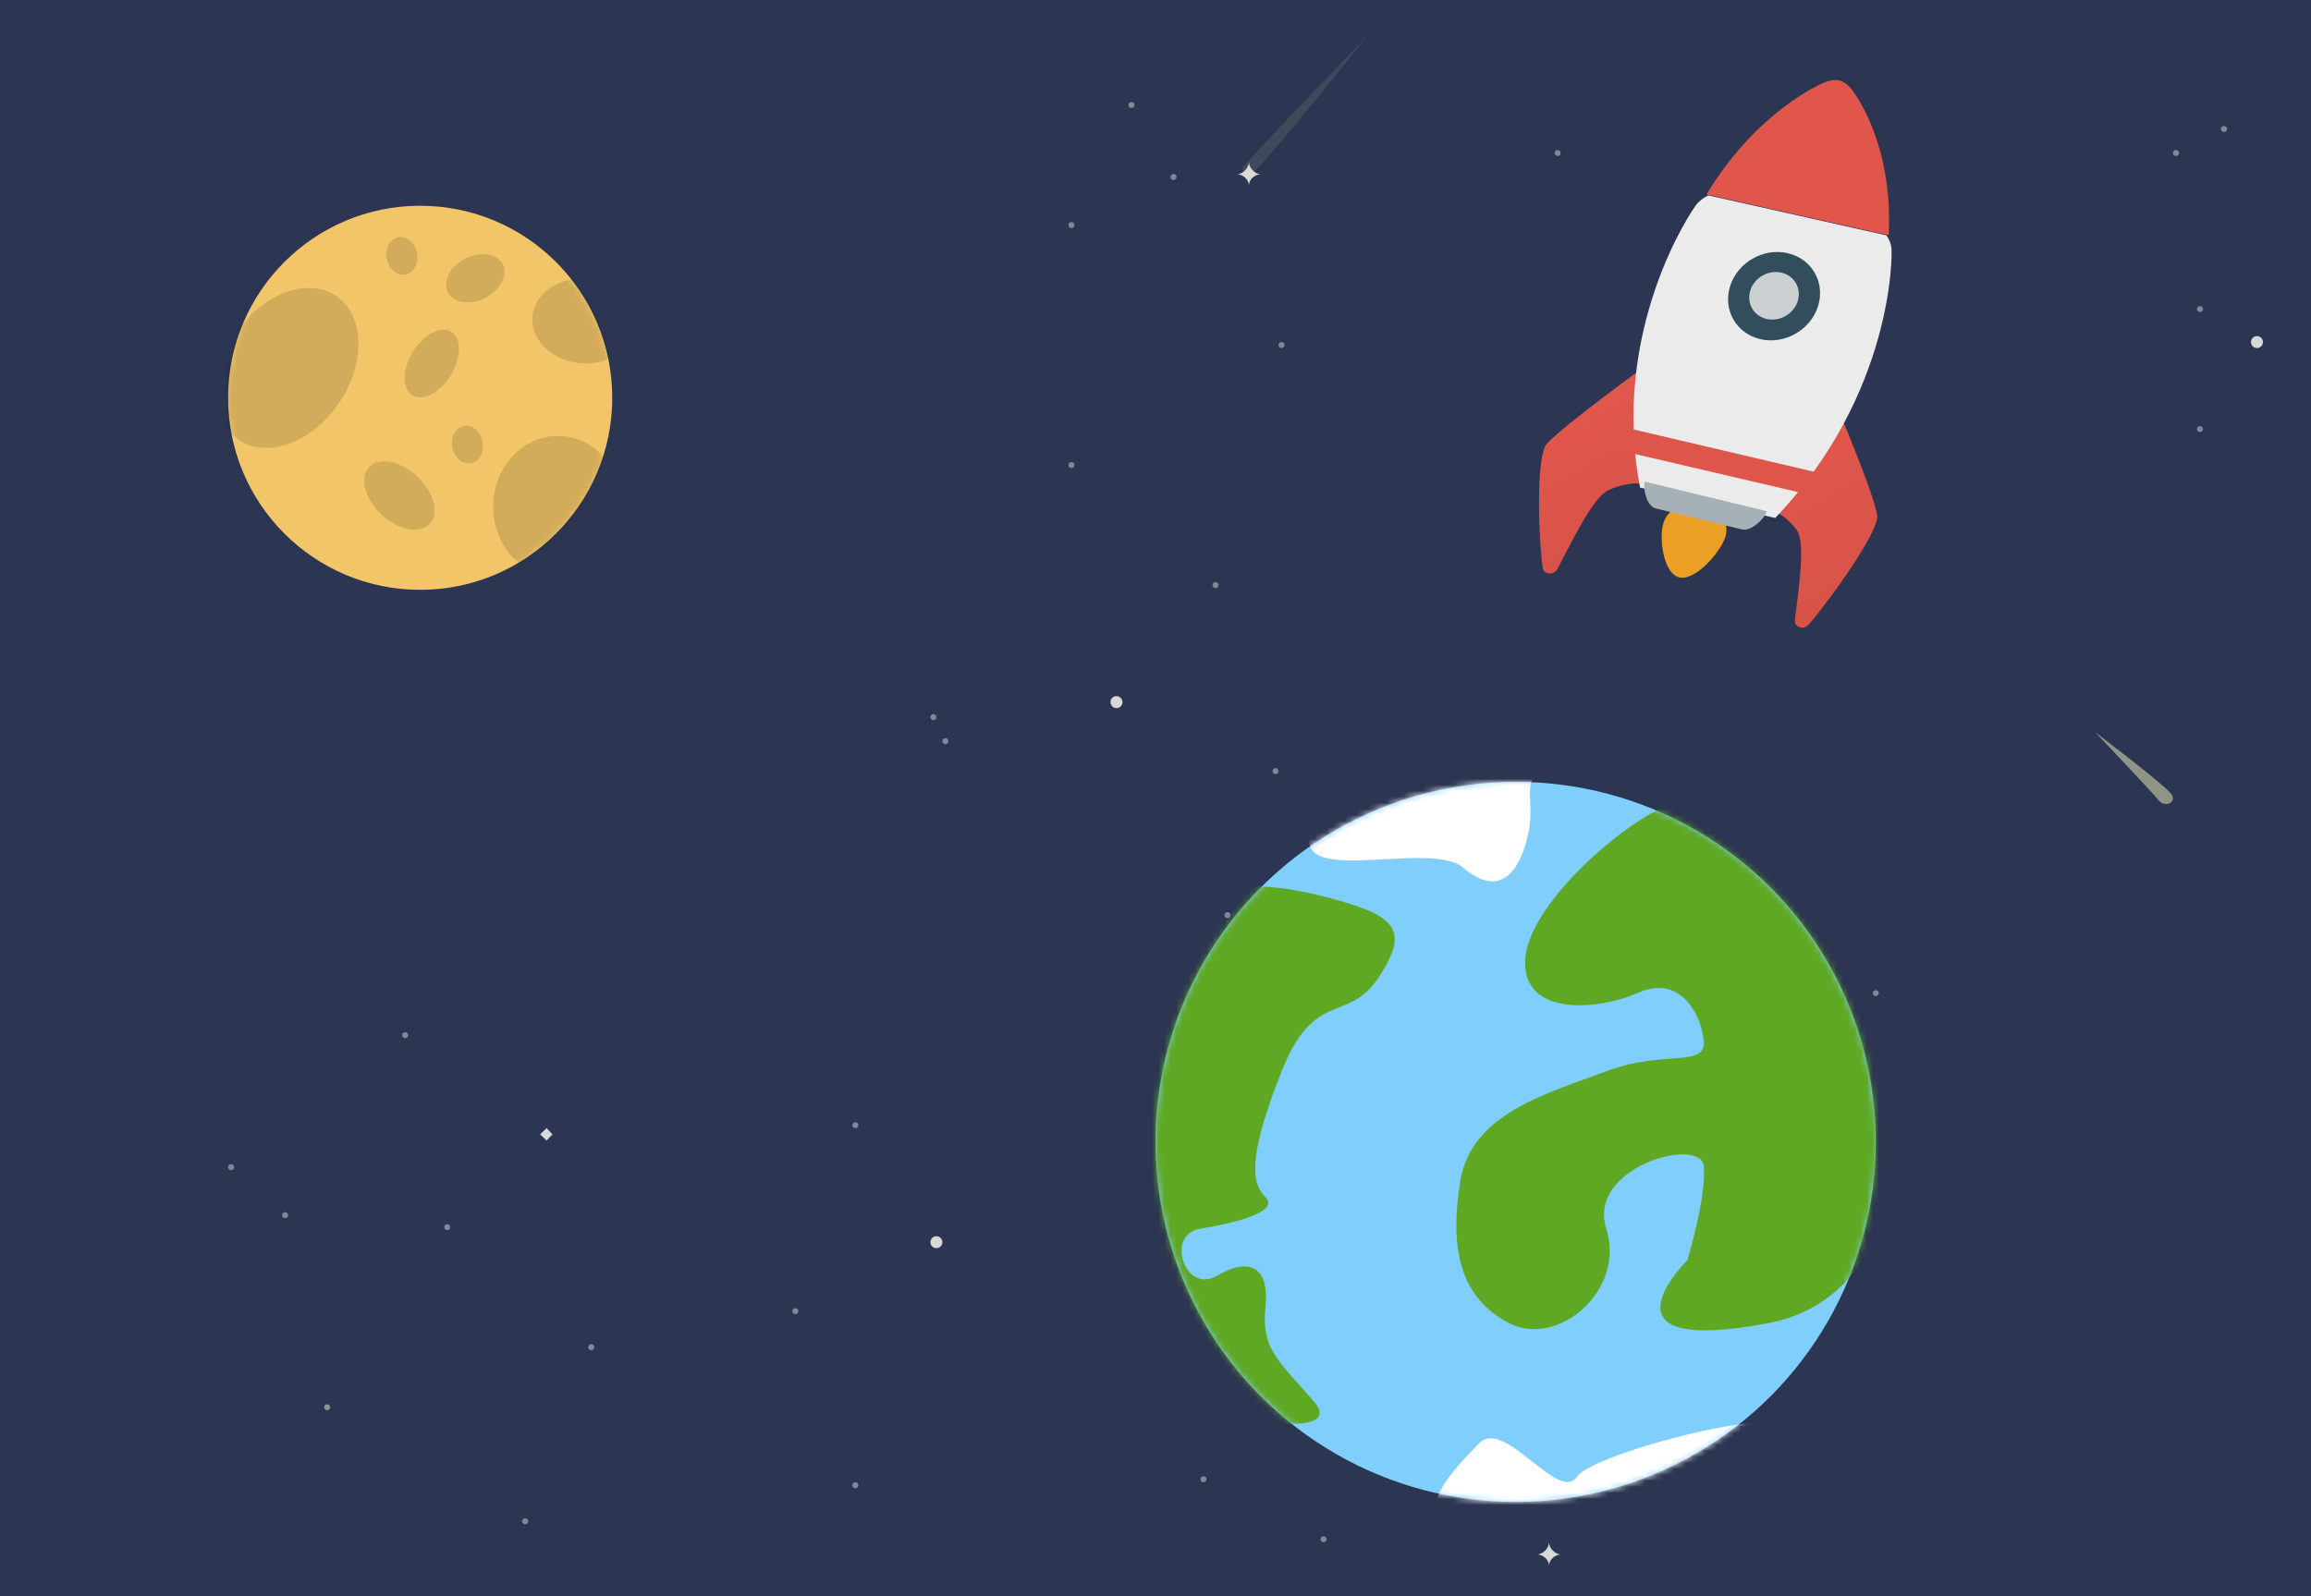 <?xml version="1.0" encoding="UTF-8" standalone="no"?>
<svg width="385px" height="266px" viewBox="0 0 385 266" version="1.1" xmlns="http://www.w3.org/2000/svg" xmlns:xlink="http://www.w3.org/1999/xlink" xmlns:sketch="http://www.bohemiancoding.com/sketch/ns">
    <!-- Generator: Sketch 3.2.2 (9983) - http://www.bohemiancoding.com/sketch -->
    <title>Fade</title>
    <desc>Created with Sketch.</desc>
    <defs>
        <rect id="path-1" x="0" y="0" width="385" height="266"></rect>
        <circle id="path-3" cx="32" cy="32" r="32"></circle>
        <circle id="path-5" cx="60" cy="60" r="60"></circle>
        <linearGradient x1="49.056%" y1="98.873%" x2="49.056%" y2="-1.262%" id="linearGradient-7">
            <stop stop-color="#D75348" offset="0%"></stop>
            <stop stop-color="#E2574C" offset="100%"></stop>
        </linearGradient>
        <linearGradient x1="49.961%" y1="101.409%" x2="49.961%" y2="1.352%" id="linearGradient-8">
            <stop stop-color="#D75348" offset="0%"></stop>
            <stop stop-color="#E2574C" offset="100%"></stop>
        </linearGradient>
    </defs>
    <g id="Page-1" stroke="none" stroke-width="1" fill="none" fill-rule="evenodd" sketch:type="MSPage">
        <g id="Fade" sketch:type="MSLayerGroup">
            <mask id="mask-2" sketch:name="background 2" fill="white">
                <use xlink:href="#path-1"></use>
            </mask>
            <use id="background-2" fill="#2C3652" sketch:type="MSShapeGroup" xlink:href="#path-1"></use>
            <g id="stars" mask="url(#mask-2)" sketch:type="MSShapeGroup">
                <g transform="translate(38, 5)">
                    <circle id="Oval-11" fill="#D8D8D8" cx="148" cy="112" r="1"></circle>
                    <circle id="Oval-26" fill="#D8D8D8" cx="338" cy="52" r="1"></circle>
                    <circle id="Oval-27" fill="#D8D8D8" cx="198" cy="192" r="1"></circle>
                    <circle id="Oval-12" opacity="0.5" fill="#D8D8D8" cx="174.5" cy="123.5" r="0.5"></circle>
                    <circle id="Oval-13" opacity="0.5" fill="#D8D8D8" cx="164.5" cy="92.5" r="0.5"></circle>
                    <circle id="Oval-16" fill="#D8D8D8" cx="118" cy="202" r="1"></circle>
                    <circle id="Oval-15" opacity="0.5" fill="#D8D8D8" cx="94.5" cy="213.5" r="0.5"></circle>
                    <circle id="Oval-17" opacity="0.5" fill="#D8D8D8" cx="60.5" cy="219.5" r="0.5"></circle>
                    <circle id="Oval-18" opacity="0.5" fill="#D8D8D8" cx="0.5" cy="189.5" r="0.5"></circle>
                    <circle id="Oval-19" opacity="0.5" fill="#D8D8D8" cx="29.5" cy="167.5" r="0.5"></circle>
                    <circle id="Oval-28" opacity="0.5" fill="#D8D8D8" cx="259.5" cy="147.5" r="0.5"></circle>
                    <circle id="Oval-29" opacity="0.5" fill="#D8D8D8" cx="219.5" cy="127.5" r="0.5"></circle>
                    <circle id="Oval-30" opacity="0.5" fill="#D8D8D8" cx="189.5" cy="157.5" r="0.5"></circle>
                    <circle id="Oval-31" opacity="0.5" fill="#D8D8D8" cx="169.5" cy="157.5" r="0.5"></circle>
                    <circle id="Oval-32" opacity="0.5" fill="#D8D8D8" cx="174.5" cy="151.5" r="0.5"></circle>
                    <circle id="Oval-33" opacity="0.5" fill="#D8D8D8" cx="166.5" cy="147.5" r="0.5"></circle>
                    <circle id="Oval-34" opacity="0.5" fill="#D8D8D8" cx="117.5" cy="114.5" r="0.5"></circle>
                    <circle id="Oval-35" opacity="0.5" fill="#D8D8D8" cx="157.5" cy="24.5" r="0.5"></circle>
                    <circle id="Oval-36" opacity="0.5" fill="#D8D8D8" cx="150.5" cy="12.5" r="0.5"></circle>
                    <circle id="Oval-37" opacity="0.5" fill="#D8D8D8" cx="140.5" cy="32.5" r="0.5"></circle>
                    <circle id="Oval-38" opacity="0.5" fill="#D8D8D8" cx="140.5" cy="72.5" r="0.5"></circle>
                    <circle id="Oval-39" opacity="0.5" fill="#D8D8D8" cx="221.5" cy="20.5" r="0.5"></circle>
                    <circle id="Oval-40" opacity="0.5" fill="#D8D8D8" cx="264.5" cy="10.5" r="0.5"></circle>
                    <circle id="Oval-45" opacity="0.5" fill="#D8D8D8" cx="274.5" cy="160.5" r="0.5"></circle>
                    <circle id="Oval-46" opacity="0.5" fill="#D8D8D8" cx="254.5" cy="190.5" r="0.5"></circle>
                    <circle id="Oval-47" opacity="0.5" fill="#D8D8D8" cx="192.5" cy="221.5" r="0.5"></circle>
                    <circle id="Oval-48" opacity="0.5" fill="#D8D8D8" cx="162.5" cy="241.5" r="0.5"></circle>
                    <circle id="Oval-49" opacity="0.5" fill="#D8D8D8" cx="182.5" cy="251.5" r="0.5"></circle>
                    <circle id="Oval-50" opacity="0.5" fill="#D8D8D8" cx="175.5" cy="52.5" r="0.5"></circle>
                    <circle id="Oval-41" opacity="0.5" fill="#D8D8D8" cx="324.5" cy="20.5" r="0.5"></circle>
                    <circle id="Oval-42" opacity="0.5" fill="#D8D8D8" cx="332.5" cy="16.5" r="0.5"></circle>
                    <circle id="Oval-43" opacity="0.5" fill="#D8D8D8" cx="328.5" cy="46.5" r="0.5"></circle>
                    <circle id="Oval-44" opacity="0.5" fill="#D8D8D8" cx="328.5" cy="66.5" r="0.5"></circle>
                    <circle id="Oval-20" opacity="0.5" fill="#D8D8D8" cx="9.5" cy="197.5" r="0.5"></circle>
                    <circle id="Oval-21" opacity="0.5" fill="#F1F5BB" cx="16.5" cy="229.5" r="0.5"></circle>
                    <circle id="Oval-22" opacity="0.5" fill="#D8D8D8" cx="36.5" cy="199.5" r="0.5"></circle>
                    <circle id="Oval-14" opacity="0.5" fill="#D8D8D8" cx="104.5" cy="182.5" r="0.5"></circle>
                    <circle id="Oval-23" opacity="0.5" fill="#D8D8D8" cx="104.5" cy="242.5" r="0.5"></circle>
                    <circle id="Oval-24" opacity="0.5" fill="#D8D8D8" cx="49.5" cy="248.5" r="0.5"></circle>
                    <circle id="Oval-25" opacity="0.5" fill="#D8D8D8" cx="119.5" cy="118.5" r="0.5"></circle>
                    <path d="M51.983,184.033 L53.056,182.982 L54.034,184.033 L53.056,185.058 L51.983,184.033 Z" id="Path-47" fill="#D8D8D8"></path>
                    <path d="M168.061,24.033 C169.037,24.033 170.056,22.982 170.056,22.006 C170.056,22.982 171.088,24.033 172.039,24.033 C171.088,24.033 170.056,24.908 170.056,25.909 C170.056,24.908 169.037,24.033 168.061,24.033 Z" id="Path-48" fill="#D8D8D8"></path>
                    <path d="M218.061,254.033 C219.037,254.033 220.056,252.982 220.056,252.006 C220.056,252.982 221.088,254.033 222.039,254.033 C221.088,254.033 220.056,254.908 220.056,255.909 C220.056,254.908 219.037,254.033 218.061,254.033 Z" id="Path-53" fill="#D8D8D8"></path>
                    <path d="M321.626,128.371 C322.593,129.626 324.688,128.789 323.775,127.376 C322.861,125.963 311.043,117.015 311.043,117.015 C311.043,117.015 320.659,127.115 321.626,128.371 Z" id="Path-49" opacity="0.5" fill="#F1F5BB"></path>
                    <path d="M181.785,228.072 C183,227.13 181.12,228.129 183,227.13 C180.942,225.653 161.091,204.034 161.091,204.034 C161.091,204.034 180.834,226.144 181.785,228.072 Z" id="Path-50" opacity="0.3" fill="#F0F1DF"></path>
                    <path d="M191.785,232.072 C193,231.13 191.12,232.129 193,231.13 C190.942,229.653 171.091,208.034 171.091,208.034 C171.091,208.034 190.834,230.144 191.785,232.072 Z" id="Path-51" opacity="0.3" fill="#F0F1DF"></path>
                    <path d="M168.825,23.13 C170.248,24.416 169.033,23.128 170.32,24.201 C173.538,21.412 189.824,0.94 189.824,0.94 C189.824,0.94 170.964,20.482 168.825,23.13 Z" id="Path-52" opacity="0.1" fill="#F2F5BB"></path>
                </g>
            </g>
            <g id="moon" mask="url(#mask-2)">
                <g transform="translate(38, 34.288)">
                    <mask id="mask-4" sketch:name="circle-1" fill="white">
                        <use xlink:href="#path-3"></use>
                    </mask>
                    <use id="circle-1" stroke="none" fill="#F2C668" fill-rule="evenodd" sketch:type="MSShapeGroup" xlink:href="#path-3"></use>
                    <path d="M101.944,23.061 C98.719,27.999 91.004,28.291 84.711,23.714 C78.418,19.137 75.93,11.424 79.156,6.486 C82.381,1.549 90.096,1.257 96.389,5.835 C102.682,10.412 105.17,18.124 101.944,23.061 L101.944,23.061 Z M77.943,37.646 C77.706,40.317 75.65,42.08 73.354,41.585 C71.057,41.09 69.388,38.525 69.626,35.854 C69.865,33.184 71.919,31.42 74.217,31.915 C76.513,32.409 78.181,34.976 77.943,37.646 L77.943,37.646 Z M67.8,8.306 C66.375,7.99 65.338,6.348 65.486,4.639 C65.634,2.929 66.909,1.801 68.335,2.118 C69.761,2.435 70.797,4.076 70.649,5.785 C70.5,7.495 69.226,8.623 67.8,8.306 L67.8,8.306 Z M58.904,26.264 C54.148,25.941 50.472,22.519 50.693,18.62 C50.914,14.721 54.949,11.821 59.706,12.143 C64.462,12.466 68.139,15.888 67.918,19.788 C67.696,23.687 63.661,26.586 58.904,26.264 L58.904,26.264 Z M56.866,38.543 C62.728,39.704 66.618,45.84 65.555,52.247 C64.492,58.655 58.878,62.906 53.017,61.744 C47.156,60.582 43.265,54.446 44.329,48.04 C45.392,41.633 51.005,37.381 56.866,38.543 L56.866,38.543 Z M42.689,15.437 C40.13,16.656 37.378,16.141 36.543,14.288 C35.707,12.435 37.105,9.945 39.663,8.726 C42.222,7.508 44.974,8.022 45.81,9.875 C46.645,11.728 45.248,14.219 42.689,15.437 L42.689,15.437 Z M37.957,21.81 C39.102,23.696 38.23,27.232 36.01,29.707 C33.789,32.181 31.061,32.658 29.917,30.771 C28.773,28.884 29.646,25.349 31.866,22.874 C34.087,20.4 36.814,19.923 37.957,21.81 L37.957,21.81 Z M28.683,11.45 C27.257,11.134 26.221,9.491 26.369,7.783 C26.517,6.073 27.793,4.945 29.218,5.262 C30.644,5.578 31.679,7.22 31.532,8.93 C31.384,10.638 30.108,11.767 28.683,11.45 L28.683,11.45 Z M32.146,45.754 C34.695,48.572 35.145,51.987 33.152,53.383 C31.159,54.778 27.479,53.626 24.93,50.81 C22.383,47.993 21.933,44.578 23.926,43.182 C25.918,41.785 29.598,42.937 32.146,45.754 L32.146,45.754 Z M1.103,38.496 C-3.266,34.754 -2.87,26.588 1.984,20.256 C6.84,13.923 14.318,11.822 18.686,15.564 C23.055,19.305 22.659,27.472 17.804,33.804 C12.949,40.137 5.471,42.238 1.103,38.496 L1.103,38.496 Z M40.148,36.702 C41.573,37.018 42.61,38.661 42.461,40.369 C42.314,42.079 41.038,43.207 39.612,42.891 C38.187,42.574 37.151,40.932 37.299,39.222 C37.447,37.514 38.722,36.385 40.148,36.702 L40.148,36.702 Z M89.044,36.073 C90.469,36.39 91.506,38.032 91.358,39.741 C91.21,41.45 89.935,42.578 88.509,42.261 C87.083,41.945 86.047,40.303 86.195,38.594 C86.344,36.884 87.618,35.756 89.044,36.073 L89.044,36.073 Z" id="path-1" stroke="none" fill-opacity="0.13" fill="#000000" fill-rule="evenodd" sketch:type="MSShapeGroup" mask="url(#mask-4)"></path>
                </g>
            </g>
            <g id="earth" mask="url(#mask-2)">
                <g transform="translate(192.5, 130.288)">
                    <mask id="mask-6" sketch:name="ellipse-1" fill="white">
                        <use xlink:href="#path-5"></use>
                    </mask>
                    <use id="ellipse-1" stroke="none" fill="#80CEFB" fill-rule="evenodd" sketch:type="MSShapeGroup" xlink:href="#path-5"></use>
                    <path d="M102.138,90.184 C72.154,95.895 88.619,79.695 88.619,79.695 C88.619,79.695 91.889,68.869 91.321,63.962 C90.754,59.055 71.838,64.16 75.097,74.451 C78.375,84.802 66.945,94.4 58.872,90.184 C50.802,85.969 48.951,77.949 50.761,66.583 C52.57,55.217 65.336,51.917 75.097,48.229 C84.861,44.537 91.889,47.798 91.321,42.982 C90.754,38.167 87.061,32.193 80.505,35.115 C73.949,38.039 61.313,39.216 61.578,29.871 C61.842,20.527 78.211,6.44 85.913,3.646 C93.618,0.855 123.771,35.115 123.771,35.115 C123.771,35.115 132.124,84.474 102.138,90.184 L102.138,90.184 Z M21.015,48.229 C15.487,62.133 15.871,66.834 18.312,69.205 C20.753,71.579 13.458,73.494 7.496,74.451 C1.534,75.406 4.913,85.4 10.199,82.319 C15.487,79.236 19.03,80.571 18.312,87.562 C17.595,94.554 20.513,96.466 26.423,103.296 C32.336,110.128 8.025,106.911 -0.618,98.052 C-9.258,89.193 -25.171,32.981 -3.32,22.003 C8.227,16.204 18.285,16.457 29.129,19.382 C39.972,22.306 42.408,24.555 37.24,32.493 C32.074,40.431 26.546,34.322 21.015,48.229 L21.015,48.229 Z" id="path-1" stroke="none" fill="#5EA823" fill-rule="evenodd" sketch:type="MSShapeGroup" mask="url(#mask-6)"></path>
                    <path d="M102.652,110.174 C89.212,120.875 53.771,127.643 48.57,124.271 C43.372,120.897 49.86,114.395 53.979,110.174 C58.099,105.953 67.211,120.255 70.203,115.812 C73.198,111.369 113.539,101.505 102.652,110.174 L102.652,110.174 Z M67.5,-2.607 C59.725,-1.642 63.546,2.035 62.092,8.671 C60.639,15.307 57.191,19.36 51.276,14.312 C45.36,9.26 19.337,18.906 26.938,5.852 C39.401,-15.548 91.836,-8.245 91.836,-8.245 C92.76,9.246 75.273,-3.572 67.5,-2.607 L67.5,-2.607 Z" id="path-1" stroke="none" fill="#FFFFFF" fill-rule="evenodd" sketch:type="MSShapeGroup" mask="url(#mask-6)"></path>
                </g>
            </g>
            <g id="rocket" mask="url(#mask-2)" sketch:type="MSShapeGroup">
                <g transform="translate(289.377, 66.288) rotate(-30) translate(-289.377, -66.288) translate(246.064, 27.497)">
                    <path d="M29.449,51.2 C31.445,53.033 32.048,56.05 30.052,57.883 C28.055,59.717 22.038,61.761 20.041,59.927 C18.045,58.092 20.269,52.565 22.265,50.731 C24.263,48.897 27.453,49.364 29.449,51.2 L29.449,51.2 Z" id="path-1" fill="#EC9F25"></path>
                    <path d="M56.858,49.567 C56.858,49.567 55.038,64.15 53.735,67.46 C52.819,69.786 40.403,75.531 34.746,77.499 C33.523,77.924 32.433,76.654 33.167,75.656 C35.724,72.183 41.197,65.548 40.909,62.824 C40.439,58.358 37.42,56.389 37.42,56.389 L56.858,49.567 L56.858,49.567 Z" id="path-1" fill="url(#linearGradient-7)"></path>
                    <path d="M31.444,26.716 C31.444,26.716 15.619,28.393 12.028,29.594 C9.504,30.437 3.269,41.881 1.135,47.093 C0.673,48.22 2.052,49.223 3.135,48.547 C6.904,46.192 14.103,41.148 17.06,41.413 C21.905,41.847 24.042,44.628 24.042,44.628 L31.444,26.716 L31.444,26.716 Z" id="path-1" fill="url(#linearGradient-8)"></path>
                    <path d="M38.819,59.319 C31.902,52.945 30.574,51.721 30.352,51.515 C30.352,51.515 30.346,51.511 30.331,51.496 C30.325,51.491 30.318,51.485 30.311,51.478 C30.087,51.271 28.759,50.048 21.842,43.674 C30.684,18.299 52.703,7.78 53.675,7.477 C54.899,7.055 56.056,7.204 56.056,7.204 L67.226,17.496 L78.395,27.789 C78.395,27.789 78.557,28.857 78.099,29.984 C77.769,30.879 66.355,51.172 38.819,59.319 L38.819,59.319 Z" id="path-1" fill="#EBEBEB"></path>
                    <path d="M78.753,27.951 C78.326,27.558 77.076,26.452 77.076,26.452 L67.246,17.395 L57.418,8.336 C57.418,8.336 56.3,7.271 55.873,6.878 C70.199,-0.957 81.599,0.498 81.968,0.536 C82.47,0.586 83.757,0.815 84.498,1.497 C85.238,2.179 85.487,3.365 85.541,3.829 C85.582,4.168 87.255,14.75 78.753,27.951 L78.753,27.951 Z" id="path-1" fill="#E0564B"></path>
                    <path d="M38.157,57.639 C37.14,58.609 34.158,59.24 33.09,58.223 L22.368,47.991 C21.301,46.974 22.026,44.195 23.043,43.225 L38.157,57.639 Z" id="path-1" fill="#A6B0B7"></path>
                    <path d="M50.188,57.697 C49.171,58.667 46.189,59.298 45.121,58.281 L22.368,36.966 C21.301,35.948 22.026,33.17 23.043,32.2 L50.188,57.697 Z" id="path-1-3" fill="#DE564B"></path>
                    <path d="M62.648,22.119 C65.698,24.932 65.698,29.494 62.648,32.307 C59.598,35.12 54.654,35.12 51.604,32.307 C48.554,29.494 48.554,24.932 51.604,22.119 C54.654,19.305 59.598,19.305 62.648,22.119 L62.648,22.119 Z" id="path-1" fill="#324D5B"></path>
                    <path d="M60.126,24.411 C61.77,25.927 61.77,28.382 60.126,29.897 C58.482,31.412 55.815,31.412 54.171,29.897 C52.526,28.382 52.526,25.927 54.171,24.411 C55.815,22.896 58.482,22.896 60.126,24.411 L60.126,24.411 Z" id="path-1" fill="#CCD0D2"></path>
                </g>
            </g>
        </g>
    </g>
</svg>